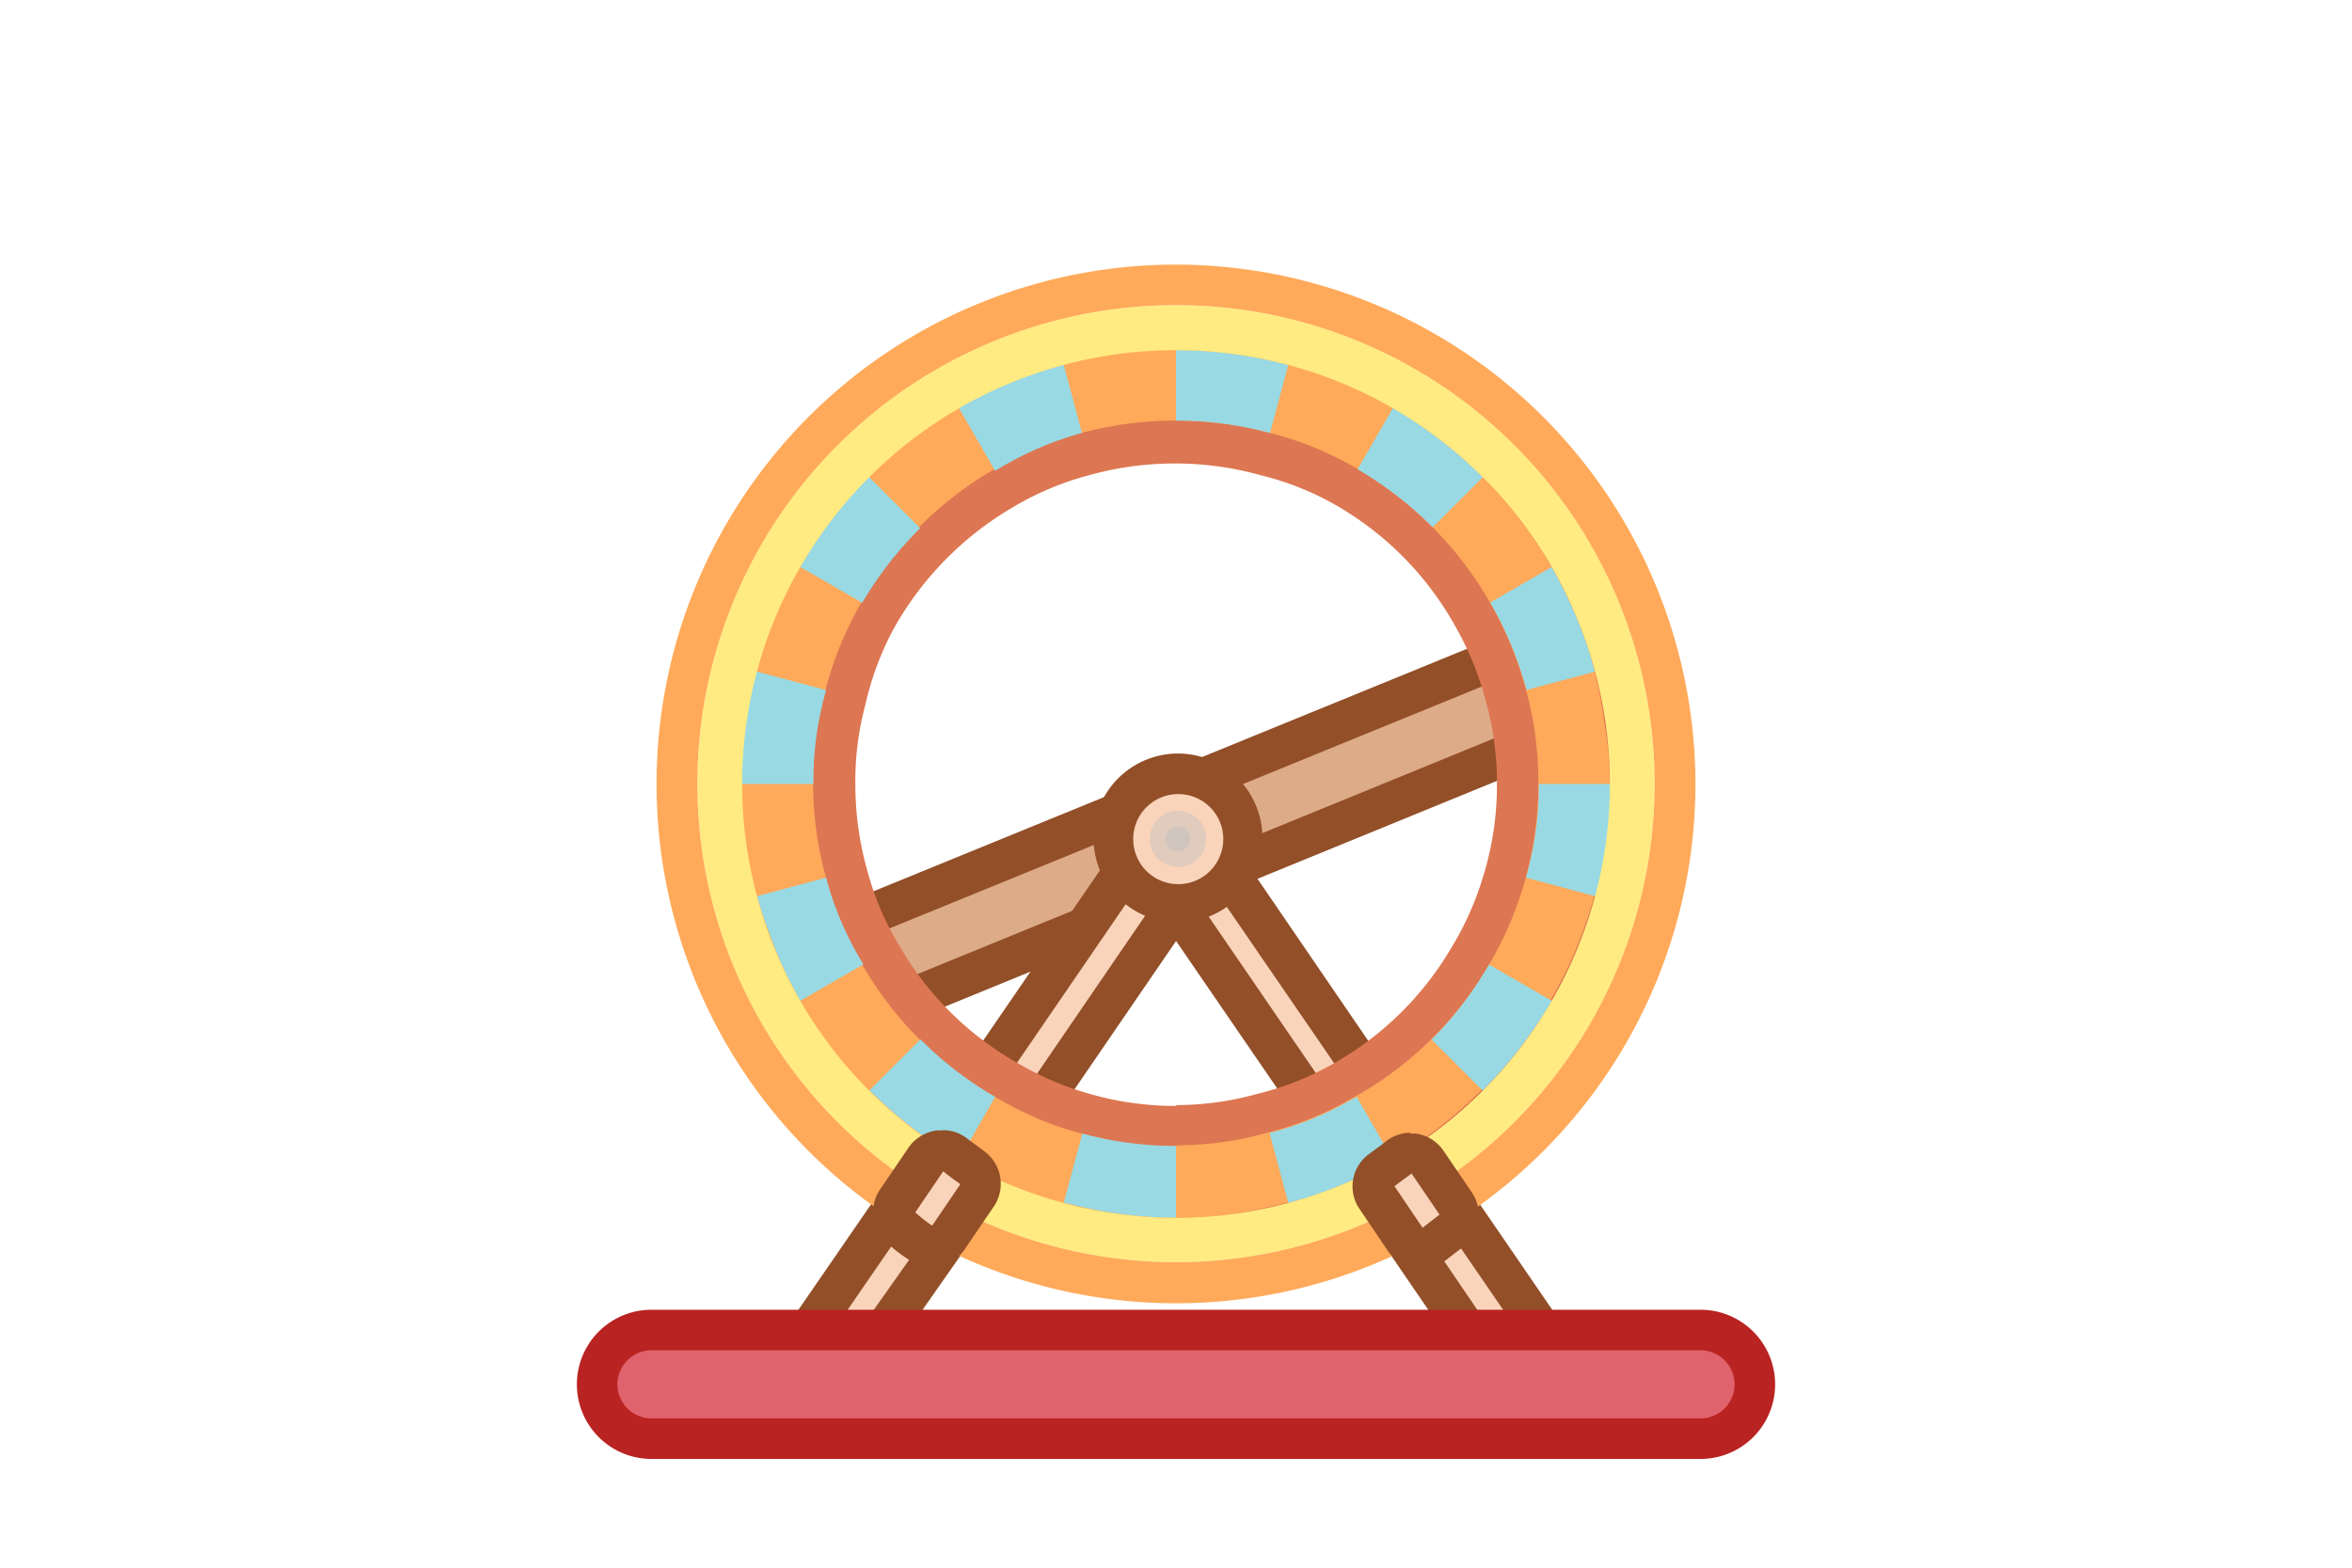 <svg xmlns="http://www.w3.org/2000/svg" xmlns:xlink="http://www.w3.org/1999/xlink" width="83.54" height="55.69" viewBox="0 0 83.54 55.69">
  <defs>
    <clipPath id="clip-path" transform="translate(20.49 9.4)">
      <path d="M36.51,16.33a14.14,14.14,0,0,0-1.36-4.58,15.24,15.24,0,0,0-5.14-6,14.73,14.73,0,0,0-4.74-2.18,15.28,15.28,0,0,0-8,0,14.73,14.73,0,0,0-4.74,2.18,15.15,15.15,0,0,0-5.12,6A14.22,14.22,0,0,0,6,16.27a12,12,0,0,0-.17,2.18,15,15,0,0,0,1,5.29,13.93,13.93,0,0,0,1.94,3.68,15.45,15.45,0,0,0,5.42,4.7,13.62,13.62,0,0,0,3.5,1.3,14.73,14.73,0,0,0,3.6.44,14.46,14.46,0,0,0,3.44-.4,14,14,0,0,0,3.52-1.27,15.43,15.43,0,0,0,5.49-4.68,15.21,15.21,0,0,0,2-3.68,15,15,0,0,0,1-5.38A11.38,11.38,0,0,0,36.51,16.33Zm-2.89,5.76A12.23,12.23,0,0,1,32.32,25a12.64,12.64,0,0,1-4.85,4.69,11.59,11.59,0,0,1-2.91,1.17,12.14,12.14,0,0,1-3.28.45,12.54,12.54,0,0,1-3.44-.47A11.55,11.55,0,0,1,15,29.65a12.67,12.67,0,0,1-4.78-4.72A11.58,11.58,0,0,1,8.91,22a12.59,12.59,0,0,1-.51-3.55,11.75,11.75,0,0,1,.42-3.22,12.33,12.33,0,0,1,1.19-3,13,13,0,0,1,4.76-4.85A11.9,11.9,0,0,1,17.86,6a12.91,12.91,0,0,1,6.83,0,11.76,11.76,0,0,1,3.09,1.3,13,13,0,0,1,6,8,12.41,12.41,0,0,1,.39,3.15A12.19,12.19,0,0,1,33.62,22.09Z" fill="none"/>
    </clipPath>
    <clipPath id="clip-path-2" transform="translate(20.49 9.4)">
      <rect x="-20.49" y="-9.4" width="83.54" height="55.69" fill="none"/>
    </clipPath>
  </defs>
  <g style="isolation: isolate">
    <g id="Layer_2" data-name="Layer 2">
      <g id="Layer_1-2" data-name="Layer 1">
        <g id="Squirrel_toy_3" data-name="Squirrel_toy 3">
          <g id="toy_1" data-name="toy 1">
            <g>
              <g>
                <path d="M9.86,26.84a.71.71,0,0,1-.66-.45l-.71-1.74a.75.75,0,0,1,0-.55.69.69,0,0,1,.39-.38L32.58,14a.62.62,0,0,1,.27,0,.72.72,0,0,1,.66.44l.71,1.74a.75.75,0,0,1,0,.55.68.68,0,0,1-.39.39l-23.7,9.68A.63.63,0,0,1,9.86,26.84Z" transform="translate(20.49 9.4)" fill="#ddab88"/>
                <path d="M32.85,14.7l.71,1.73L9.86,26.12l-.71-1.74,23.7-9.68m0-1.44a1.5,1.5,0,0,0-.55.11L8.61,23.05a1.44,1.44,0,0,0-.79,1.87l.71,1.74a1.42,1.42,0,0,0,.78.78,1.29,1.29,0,0,0,.55.11,1.49,1.49,0,0,0,.55-.1L34.1,17.76a1.43,1.43,0,0,0,.79-1.87l-.71-1.74a1.49,1.49,0,0,0-.78-.78,1.46,1.46,0,0,0-.55-.11Z" transform="translate(20.49 9.4)" fill="#924f28"/>
              </g>
              <g>
                <path d="M8.11,40a.72.72,0,0,1-.59-1.13l4.88-7.12,7.82-11.4a.82.82,0,0,1,.63-.37h.93a.74.74,0,0,1,.64.38.73.73,0,0,1,0,.74L14.21,33.07l-1,1.48L9.63,39.72A.7.7,0,0,1,9,40Z" transform="translate(20.49 9.4)" fill="#f9d4bb"/>
                <path d="M21.78,20.74l0,.06-.46.67-7.66,11.2-1,1.47L9,39.32H8.11L12,33.67l1-1.47,7.81-11.4,0-.06h.93m0-1.44h-.93a1.42,1.42,0,0,0-1.19.64l0,.06L11.81,31.39l-1,1.47L6.92,38.51a1.43,1.43,0,0,0,1.19,2.24H9a1.42,1.42,0,0,0,1.18-.62L13.77,35l1-1.46,7.67-11.2.47-.68.05-.08a1.44,1.44,0,0,0-1.2-2.23Zm0,2.87h0Z" transform="translate(20.49 9.4)" fill="#924f28"/>
              </g>
              <g>
                <path d="M33.52,40a.73.73,0,0,1-.6-.32l-3.49-5.1-1-1.47L20.22,21.2a.76.76,0,0,1-.06-.77.72.72,0,0,1,.61-.41h.93a.74.74,0,0,1,.61.32L35,38.91A.73.73,0,0,1,34.45,40Z" transform="translate(20.49 9.4)" fill="#f9d4bb"/>
                <path d="M21.7,20.74l0,.06,7.88,11.48,1,1.47,3.82,5.57h-.93L30,34.22l-1-1.48L21.28,21.47l-.47-.67,0-.06h.93m0-1.44h-.93a1.42,1.42,0,0,0-1.26.76,1.44,1.44,0,0,0,.07,1.47l0,.06.47.7,7.72,11.26,1,1.49,3.48,5.09a1.44,1.44,0,0,0,1.19.62h.93a1.43,1.43,0,0,0,1.18-2.24l-3.82-5.57-1-1.47L22.93,20l0,0a1.45,1.45,0,0,0-1.2-.64Z" transform="translate(20.49 9.4)" fill="#924f28"/>
              </g>
              <path d="M22.58,20.8a1.6,1.6,0,0,0-1-1.49l-2,.82a1.68,1.68,0,0,0-.15.67A1.57,1.57,0,0,0,20,22l2.6-1.06C22.56,20.88,22.58,20.84,22.58,20.8Z" transform="translate(20.49 9.4)" fill="#929da8" opacity="0.3" style="mix-blend-mode: multiply"/>
              <path d="M20.81,20.8,20,22.05a1.64,1.64,0,0,0,.61.47l.72-1.05.46-.67,0-.06h-.93Z" transform="translate(20.49 9.4)" fill="#a7b5c2" opacity="0.3" style="mix-blend-mode: multiply"/>
              <path d="M21.74,20.8l0-.06h-.93l0,.06.47.67L22,22.56a1.67,1.67,0,0,0,.63-.44Z" transform="translate(20.49 9.4)" fill="#a7b5c2" opacity="0.3" style="mix-blend-mode: multiply"/>
              <g>
                <circle cx="41.84" cy="29.8" r="2.31" fill="#f9d4bb"/>
                <path d="M21.35,18.81a1.6,1.6,0,1,1-1.59,1.59,1.6,1.6,0,0,1,1.59-1.59m0-1.44a3,3,0,1,0,3,3,3,3,0,0,0-3-3Z" transform="translate(20.49 9.4)" fill="#924f28"/>
              </g>
              <path d="M21.35,21.4a1,1,0,1,1,1-1A1,1,0,0,1,21.35,21.4Z" transform="translate(20.49 9.4)" fill="#a7b5c2" opacity="0.3" style="mix-blend-mode: multiply"/>
              <path d="M21.35,20.84a.44.44,0,1,1,.44-.44A.44.44,0,0,1,21.35,20.84Z" transform="translate(20.49 9.4)" fill="#a7b5c2" opacity="0.3" style="mix-blend-mode: multiply"/>
            </g>
            <g>
              <path d="M21.28,34.58a15.94,15.94,0,0,1-3.77-.46,13.93,13.93,0,0,1-3.67-1.37,16.33,16.33,0,0,1-5.67-4.91,15.2,15.2,0,0,1-2-3.86,15.65,15.65,0,0,1-1-5.53,12.25,12.25,0,0,1,.19-2.31,14.79,14.79,0,0,1,1.45-4.76,15.87,15.87,0,0,1,5.35-6.22,15.33,15.33,0,0,1,5-2.28,15.38,15.38,0,0,1,4.17-.56,16.32,16.32,0,0,1,9.14,2.84,15.94,15.94,0,0,1,5.37,6.28,14.5,14.5,0,0,1,1.43,4.81,10.79,10.79,0,0,1,.19,2.2,15.83,15.83,0,0,1-1,5.63,16.15,16.15,0,0,1-7.82,8.75,14.94,14.94,0,0,1-3.7,1.34A15.61,15.61,0,0,1,21.28,34.58Zm0-28.29a11.6,11.6,0,0,0-3.22.44A10.87,10.87,0,0,0,15.15,8a12.12,12.12,0,0,0-4.51,4.59A11.34,11.34,0,0,0,9.52,15.4a11.08,11.08,0,0,0-.4,3A11.8,11.8,0,0,0,9.6,21.8a10.84,10.84,0,0,0,1.18,2.76A11.94,11.94,0,0,0,15.3,29,11,11,0,0,0,18,30.17a11.87,11.87,0,0,0,3.25.44,11.35,11.35,0,0,0,3.09-.42,11.06,11.06,0,0,0,2.75-1.1,12,12,0,0,0,4.58-4.43,11.33,11.33,0,0,0,1.23-2.78,11.79,11.79,0,0,0,.13-6.4,11.82,11.82,0,0,0-1.14-2.9A12,12,0,0,0,27.42,8a11,11,0,0,0-2.91-1.23A11.78,11.78,0,0,0,21.28,6.29Z" transform="translate(20.49 9.4)" fill="#ffaa5a"/>
              <path d="M21.28,3a15,15,0,0,1,4,.53A14.73,14.73,0,0,1,30,5.75a15.24,15.24,0,0,1,5.14,6,14.14,14.14,0,0,1,1.36,4.58,11.38,11.38,0,0,1,.18,2.12,15,15,0,0,1-1,5.38,15.21,15.21,0,0,1-2,3.68,15.43,15.43,0,0,1-5.49,4.68,14,14,0,0,1-3.52,1.27,14.46,14.46,0,0,1-3.44.4,14.73,14.73,0,0,1-3.6-.44,13.62,13.62,0,0,1-3.5-1.3,15.45,15.45,0,0,1-5.42-4.7,13.93,13.93,0,0,1-1.94-3.68,15,15,0,0,1-1-5.29A12,12,0,0,1,6,16.27a14.22,14.22,0,0,1,1.39-4.56,15.15,15.15,0,0,1,5.12-6,14.73,14.73,0,0,1,4.74-2.18,15,15,0,0,1,4-.53m0,28.29a12.14,12.14,0,0,0,3.28-.45,11.59,11.59,0,0,0,2.91-1.17A12.64,12.64,0,0,0,32.32,25a12.65,12.65,0,0,0,1.83-6.57,12.41,12.41,0,0,0-.39-3.15,13,13,0,0,0-6-8A11.76,11.76,0,0,0,24.69,6a12.91,12.91,0,0,0-6.83,0,11.9,11.9,0,0,0-3.09,1.3A13,13,0,0,0,10,12.19a12.33,12.33,0,0,0-1.19,3,11.75,11.75,0,0,0-.42,3.22A12.59,12.59,0,0,0,8.91,22a11.58,11.58,0,0,0,1.26,2.93A12.67,12.67,0,0,0,15,29.65a11.55,11.55,0,0,0,2.89,1.21,12.54,12.54,0,0,0,3.44.47m0-29.72a16.24,16.24,0,0,0-4.38.58,16.14,16.14,0,0,0-5.17,2.38,16.59,16.59,0,0,0-5.59,6.52,15.44,15.44,0,0,0-1.52,5,13.35,13.35,0,0,0-.19,2.4,16.44,16.44,0,0,0,1,5.79,15.6,15.6,0,0,0,2.12,4,17.11,17.11,0,0,0,5.93,5.12,15,15,0,0,0,3.86,1.43,16.22,16.22,0,0,0,7.67,0,15.47,15.47,0,0,0,3.86-1.4,16.95,16.95,0,0,0,8.16-9.14,16.38,16.38,0,0,0,1-5.87,12.74,12.74,0,0,0-.19-2.34,15.5,15.5,0,0,0-1.5-5,16.58,16.58,0,0,0-5.61-6.54,16,16,0,0,0-5.2-2.39,16.19,16.19,0,0,0-4.34-.57Zm0,28.28a11.13,11.13,0,0,1-3.05-.41,10.73,10.73,0,0,1-2.55-1.07,11.25,11.25,0,0,1-4.27-4.2,10.15,10.15,0,0,1-1.12-2.59,11.4,11.4,0,0,1-.45-3.17,10.54,10.54,0,0,1,.36-2.83l0,0a10.67,10.67,0,0,1,1-2.68,11.49,11.49,0,0,1,4.22-4.31,10.5,10.5,0,0,1,2.73-1.15,11.34,11.34,0,0,1,6.08,0A10.25,10.25,0,0,1,27,8.57a11.28,11.28,0,0,1,4.24,4.35,11,11,0,0,1,1.08,2.72,10.77,10.77,0,0,1,.36,2.81,11,11,0,0,1-.47,3.22,10.83,10.83,0,0,1-1.15,2.6,11.29,11.29,0,0,1-4.32,4.19,10.32,10.32,0,0,1-2.57,1,10.78,10.78,0,0,1-2.93.4Z" transform="translate(20.49 9.4)" fill="#dd7652"/>
            </g>
            <g clip-path="url(#clip-path)">
              <g clip-path="url(#clip-path-2)">
                <g>
                  <polygon points="41.77 27.85 34.31 0 25.69 0 41.77 27.85" fill="#98d9e4" fill-rule="evenodd"/>
                  <polygon points="41.77 0 41.77 27.85 49.23 0 41.77 0" fill="#98d9e4" fill-rule="evenodd"/>
                  <polygon points="57.84 0 41.77 27.85 69.61 0 57.84 0" fill="#98d9e4" fill-rule="evenodd"/>
                  <polygon points="83.54 3.73 41.77 27.85 83.54 16.65 83.54 3.73" fill="#98d9e4" fill-rule="evenodd"/>
                  <polygon points="83.54 27.85 41.77 27.85 83.54 39.04 83.54 27.85" fill="#98d9e4" fill-rule="evenodd"/>
                  <polygon points="83.54 51.96 41.77 27.85 69.61 55.69 83.54 55.69 83.54 51.96" fill="#98d9e4" fill-rule="evenodd"/>
                  <polygon points="57.84 55.69 41.77 27.85 49.23 55.69 57.84 55.69" fill="#98d9e4" fill-rule="evenodd"/>
                  <polygon points="41.77 55.69 41.77 27.85 34.31 55.69 41.77 55.69" fill="#98d9e4" fill-rule="evenodd"/>
                  <polygon points="25.69 55.69 41.77 27.85 13.92 55.69 25.69 55.69" fill="#98d9e4" fill-rule="evenodd"/>
                  <polygon points="0 51.96 41.77 27.85 0 39.04 0 51.96" fill="#98d9e4" fill-rule="evenodd"/>
                  <polygon points="0 27.85 41.77 27.85 0 16.65 0 27.85" fill="#98d9e4" fill-rule="evenodd"/>
                  <polygon points="0 3.73 41.77 27.85 13.92 0 0 0 0 3.73" fill="#98d9e4" fill-rule="evenodd"/>
                  <polygon points="47.24 55.69 44.86 46.11 45.32 55.69 47.24 55.69" fill="#98d9e4" fill-rule="evenodd"/>
                </g>
              </g>
            </g>
            <path d="M21.28,1.44a17,17,0,1,0,17,17A17,17,0,0,0,21.28,1.44Zm0,32.42A15.41,15.41,0,1,1,36.69,18.45,15.41,15.41,0,0,1,21.28,33.86Z" transform="translate(20.49 9.4)" fill="#ffeb81"/>
            <path d="M21.28,1.44a17,17,0,1,1-17,17,17,17,0,0,1,17-17m0-1.44A18.45,18.45,0,1,0,39.73,18.45,18.47,18.47,0,0,0,21.28,0Z" transform="translate(20.49 9.4)" fill="#ffaa5a"/>
            <g>
              <path d="M29.89,34.93a.73.73,0,0,1-.48-.3l-1-1.48a.72.72,0,0,1,.17-1l.59-.44a.75.75,0,0,1,.45-.16h.1a.73.73,0,0,1,.49.3l1,1.48a.71.71,0,0,1-.14,1l-.61.47a.7.7,0,0,1-.44.16Zm-17.33-.07a.79.79,0,0,1-.39-.11,5.23,5.23,0,0,1-.69-.54.72.72,0,0,1-.12-.94l1-1.48a.75.75,0,0,1,.49-.3H13a.7.7,0,0,1,.44.16l.6.45a.72.72,0,0,1,.17,1l-1,1.47A.72.72,0,0,1,12.56,34.86Z" transform="translate(20.49 9.4)" fill="#f9d4bb"/>
              <path d="M13,32.2c.19.16.4.31.62.47l-1,1.47a4.43,4.43,0,0,1-.6-.47l1-1.47m16.62.08,1,1.47c-.2.16-.41.31-.6.47l-1-1.48.62-.46M13,30.76l-.22,0a1.45,1.45,0,0,0-1,.61l-1,1.47A1.44,1.44,0,0,0,11,34.74a5.25,5.25,0,0,0,.79.61,1.42,1.42,0,0,0,2-.39l1-1.47a1.44,1.44,0,0,0-.33-2l-.57-.42a1.39,1.39,0,0,0-.89-.32Zm16.62.08a1.44,1.44,0,0,0-.9.32c-.17.14-.37.28-.56.42a1.42,1.42,0,0,0-.34,2l1,1.48a1.48,1.48,0,0,0,1,.6H30a1.44,1.44,0,0,0,.89-.31l.27-.21c.12-.09.23-.17.33-.26a1.42,1.42,0,0,0,.29-1.93l-1-1.47a1.41,1.41,0,0,0-1-.61l-.21,0Z" transform="translate(20.49 9.4)" fill="#924f28"/>
            </g>
            <g>
              <path d="M2.65,41.71a1.93,1.93,0,0,1,0-3.86H39.91a1.93,1.93,0,1,1,0,3.86Z" transform="translate(20.49 9.4)" fill="#e0626d"/>
              <path d="M39.91,38.57a1.21,1.21,0,0,1,0,2.42H2.65a1.21,1.21,0,0,1,0-2.42H39.91m0-1.44H2.65a2.65,2.65,0,0,0,0,5.3H39.91a2.65,2.65,0,1,0,0-5.3Z" transform="translate(20.49 9.4)" fill="#b92321"/>
            </g>
          </g>
        </g>
      </g>
    </g>
  </g>
</svg>
